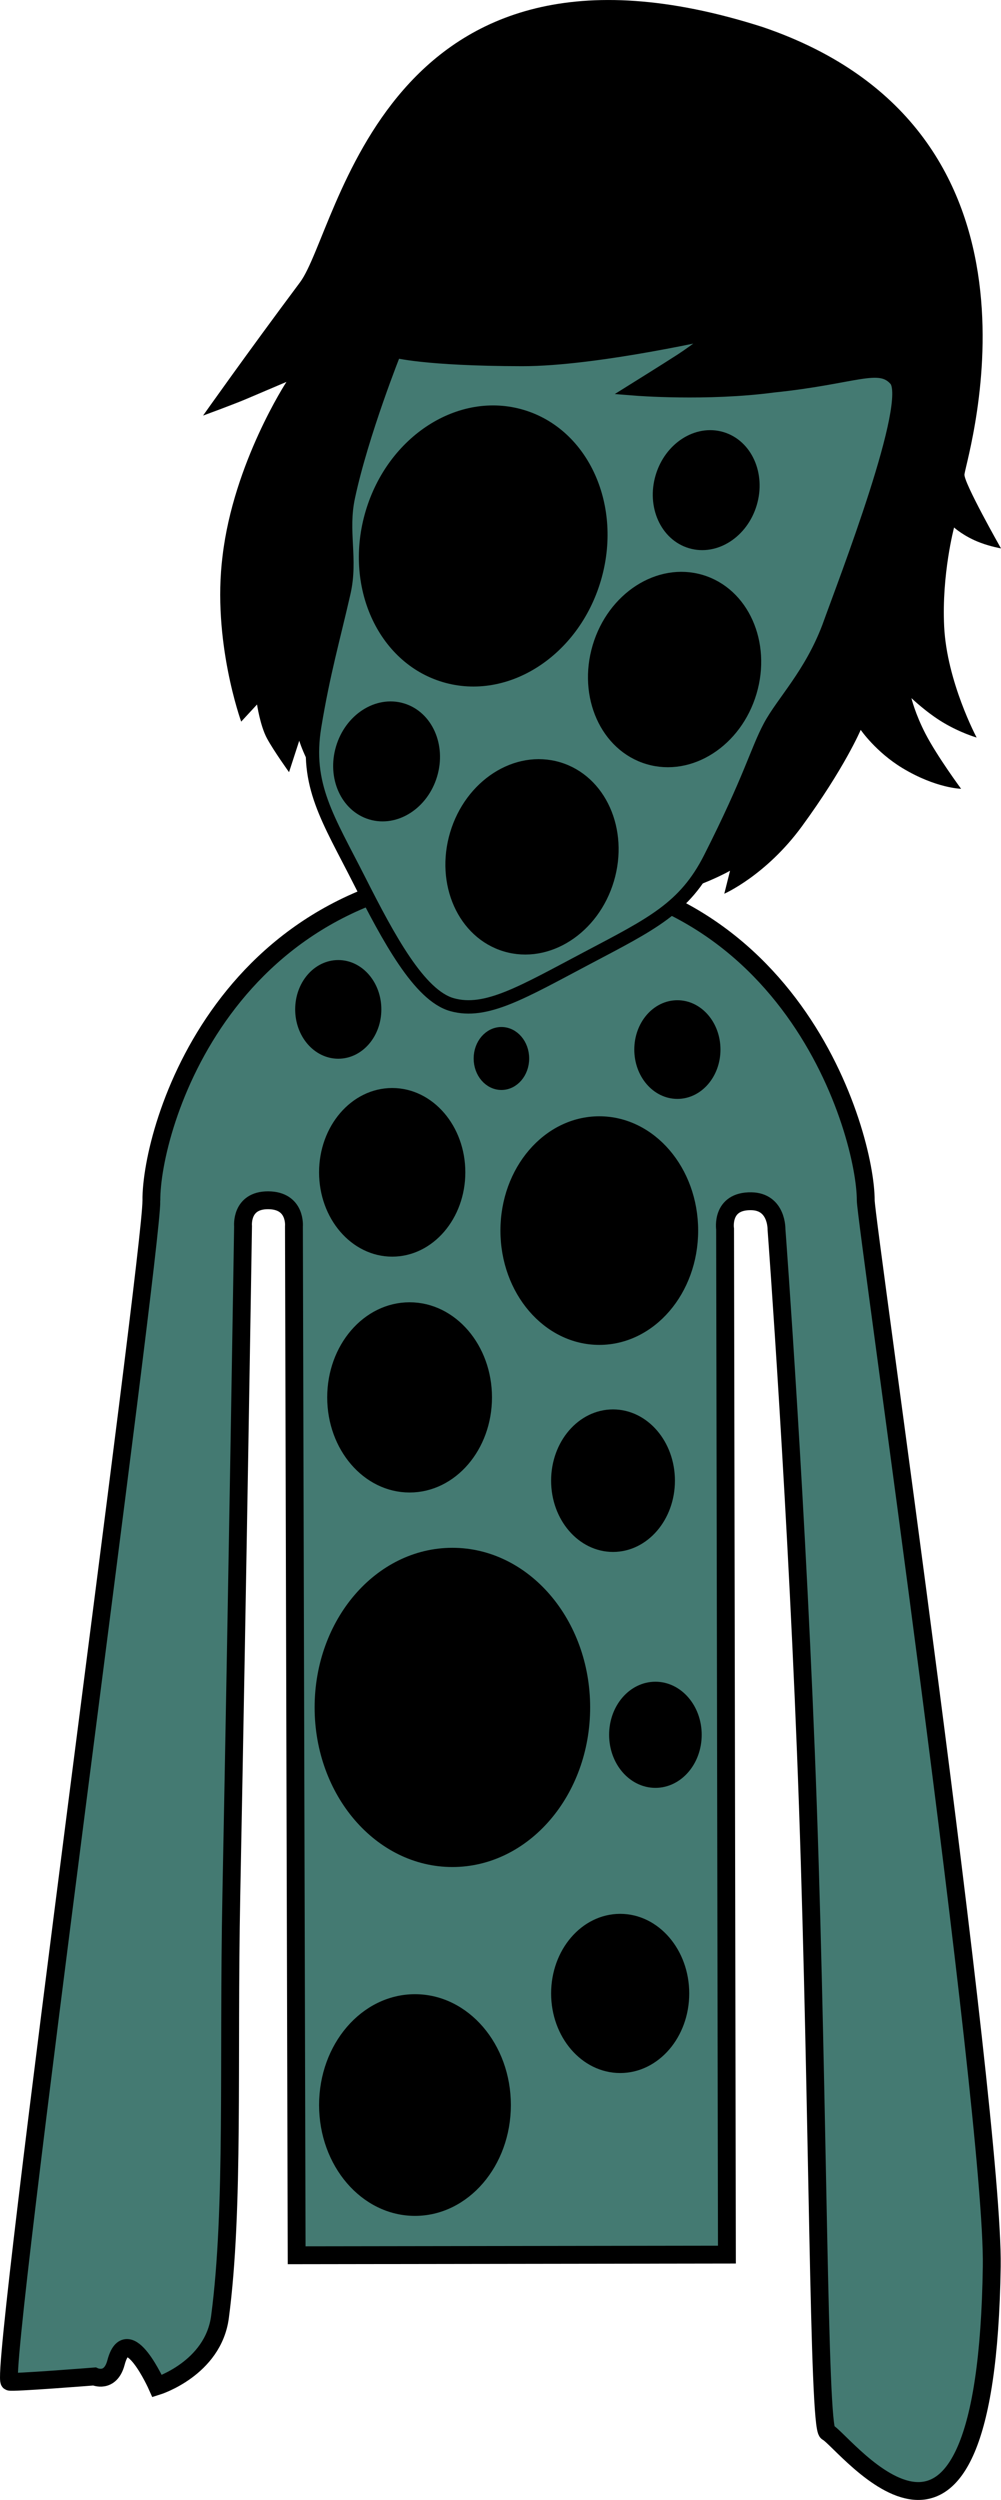 <svg version="1.1" xmlns="http://www.w3.org/2000/svg" xmlns:xlink="http://www.w3.org/1999/xlink" width="112.169" height="280.012" viewBox="0,0,112.169,280.012"><g transform="translate(-183.79,-51.893)"><g data-paper-data="{&quot;isPaintingLayer&quot;:true}" fill-rule="nonzero" stroke-linejoin="miter" stroke-miterlimit="10" stroke-dasharray="" stroke-dashoffset="0" style="mix-blend-mode: normal"><path d="M200.752,186.38c-0.055,-8.153 8.187,-36.761 40.202,-36.921c31.602,-0.158 39.857,29.487 39.849,36.897c-0.004,2.251 14.369,102.23 14.119,119.397c-0.601,41.227 -16.411,19.607 -18.418,18.559c-1.023,-0.534 -0.991,-35.767 -2.182,-70.063c-1.137,-32.754 -3.52,-64.654 -3.52,-64.654c0,0 0.075,-3.099 -2.816,-3.154c-3.434,-0.065 -2.945,3.116 -2.945,3.116l0.205,114.87l-48.214,0.072l-0.305,-115.233c0,0 0.279,-2.919 -2.886,-2.934c-3.111,-0.015 -2.816,2.909 -2.816,2.909c0,0 -0.617,39.352 -1.314,75.009c-0.367,18.744 0.33,35.02 -1.269,47.155c-0.765,5.805 -7.042,7.755 -7.042,7.755c0,0 -3.327,-7.493 -4.612,-2.641c-0.632,2.386 -2.423,1.556 -2.423,1.556c0,0 -9.315,0.738 -9.514,0.58c-1.202,-0.947 15.942,-126.259 15.902,-132.275z" fill="#447a72" stroke="#000000" stroke-width="2" stroke-linecap="butt"/><path d="M295.959,113.319c0,0 -1.121,-0.194 -2.293,-0.631c-1.849,-0.689 -2.965,-1.712 -2.965,-1.712c0,0 -1.401,5.265 -1.111,11.101c0.306,6.181 3.639,12.427 3.639,12.427c0,0 -1.745,-0.492 -3.711,-1.658c-1.885,-1.117 -3.596,-2.758 -3.596,-2.758c0,0 0.408,1.737 1.574,3.992c1.309,2.531 3.992,6.164 3.992,6.164c0,0 -2.815,-0.053 -6.56,-2.311c-2.988,-1.802 -4.689,-4.289 -4.689,-4.289c0,0 -1.803,4.26 -6.595,10.812c-4.021,5.497 -8.692,7.542 -8.692,7.542l0.645,-2.578c0,0 -12.331,7.203 -28.033,2.8c-16.615,-4.789 -20.241,-17.362 -20.241,-17.362l-1.144,3.524c0,0 -1.699,-2.36 -2.466,-3.772c-0.767,-1.412 -1.12,-3.81 -1.12,-3.81l-1.776,1.921c0,0 -3.29,-9.058 -2.084,-18.591c1.243,-10.425 7.156,-19.462 7.156,-19.462c0,0 -3.08,1.315 -4.541,1.932c-1.566,0.661 -4.804,1.841 -4.804,1.841c0,0 4.881,-6.915 10.862,-14.923c4.362,-5.84 9.312,-42.201 51.835,-28.6c34.237,11.644 22.948,47.83 22.623,50.102c-0.124,0.866 4.095,8.3 4.095,8.3z" data-paper-data="{&quot;index&quot;:null}" fill="#000000" stroke="none" stroke-width="1.5" stroke-linecap="butt"/><path d="M222.83,107.553c1.526,-7.155 5.212,-16.347 5.212,-16.347c0,0 3.281,0.933 14.233,0.953c8.414,0.016 22.399,-3.236 22.399,-3.236c0,0 -2.927,2.265 -4.538,3.304c-1.712,1.105 -5.128,3.235 -5.128,3.235c0,0 7.988,0.636 15.414,-0.349c9.221,-0.946 11.879,-2.782 13.722,-0.71c2.176,2.445 -5.622,22.514 -7.505,27.753c-2.02,5.314 -5.136,8.383 -6.589,11.103c-1.453,2.72 -2.142,5.765 -6.687,14.745c-2.837,5.604 -6.533,7.368 -13.783,11.196c-7.25,3.828 -11.316,6.288 -15.131,5.225c-3.672,-1.023 -7.111,-7.436 -10.397,-13.924c-3.499,-6.909 -6.09,-10.655 -4.996,-17.281c0.985,-5.967 2.08,-9.719 3.271,-14.936c0.87,-3.813 -0.33,-6.822 0.503,-10.73z" fill="#447a72" stroke="#000000" stroke-width="1.5" stroke-linecap="butt"/><path d="M278.135,119.25c0,0 2.7,-0.035 1.417,2.8c-2.299,5.083 -6.548,6.869 -6.548,6.869" data-paper-data="{&quot;index&quot;:null}" fill="none" stroke="#000000" stroke-width="0.25" stroke-linecap="round"/><path d="M250.557,116.801c-2.413,8.114 -10.02,13.012 -16.99,10.939c-6.97,-2.073 -10.664,-10.332 -8.25,-18.446c2.413,-8.114 10.02,-13.012 16.99,-10.939c6.97,2.073 10.664,10.332 8.25,18.446z" fill="#000000" stroke="#000000" stroke-width="1.15" stroke-linecap="butt"/><path d="M252.031,150.433c-1.65,5.546 -6.849,8.894 -11.614,7.477c-4.764,-1.417 -7.289,-7.062 -5.639,-12.609c1.65,-5.546 6.849,-8.894 11.614,-7.477c4.764,1.417 7.289,7.062 5.639,12.609z" fill="#000000" stroke="#000000" stroke-width="1.15" stroke-linecap="butt"/><path d="M268.009,129.451c-1.65,5.546 -6.849,8.894 -11.614,7.477c-4.764,-1.417 -7.289,-7.062 -5.639,-12.609c1.65,-5.546 6.849,-8.894 11.614,-7.477c4.764,1.417 7.289,7.062 5.639,12.609z" fill="#000000" stroke="#000000" stroke-width="1.15" stroke-linecap="butt"/><path d="M232.221,138.697c-0.978,3.287 -4.059,5.271 -6.882,4.431c-2.823,-0.84 -4.32,-4.185 -3.342,-7.472c0.978,-3.287 4.059,-5.271 6.882,-4.431c2.823,0.84 4.32,4.185 3.342,7.472z" fill="#000000" stroke="#000000" stroke-width="1.15" stroke-linecap="butt"/><path d="M268.036,108.313c-0.978,3.287 -4.059,5.271 -6.882,4.431c-2.823,-0.84 -4.32,-4.185 -3.342,-7.472c0.978,-3.287 4.059,-5.271 6.882,-4.431c2.823,0.84 4.32,4.185 3.342,7.472z" fill="#000000" stroke="#000000" stroke-width="1.15" stroke-linecap="butt"/><path d="M238.345,208.412c0,5.566 -3.876,10.078 -8.657,10.078c-4.781,0 -8.657,-4.512 -8.657,-10.078c0,-5.566 3.876,-10.078 8.657,-10.078c4.781,0 8.657,4.512 8.657,10.078z" fill="#000000" stroke="#000000" stroke-width="1.15" stroke-linecap="butt"/><path d="M258.845,217.74c0,4.091 -2.848,7.407 -6.362,7.407c-3.514,0 -6.362,-3.316 -6.362,-7.407c0,-4.091 2.848,-7.407 6.362,-7.407c3.514,0 6.362,3.316 6.362,7.407z" fill="#000000" stroke="#000000" stroke-width="1.15" stroke-linecap="butt"/><path d="M261.448,189.728c0,6.753 -4.702,12.228 -10.503,12.228c-5.801,0 -10.503,-5.474 -10.503,-12.228c0,-6.753 4.702,-12.228 10.503,-12.228c5.801,0 10.503,5.474 10.503,12.228z" fill="#000000" stroke="#000000" stroke-width="1.15" stroke-linecap="butt"/><path d="M249.345,243.136c0,9.556 -6.654,17.302 -14.862,17.302c-8.208,0 -14.862,-7.746 -14.862,-17.302c0,-9.556 6.654,-17.302 14.862,-17.302c8.208,0 14.862,7.746 14.862,17.302z" fill="#000000" stroke="#000000" stroke-width="1.15" stroke-linecap="butt"/><path d="M240.461,287.673c0,6.539 -4.553,11.84 -10.17,11.84c-5.617,0 -10.17,-5.301 -10.17,-11.84c0,-6.539 4.553,-11.84 10.17,-11.84c5.617,0 10.17,5.301 10.17,11.84z" fill="#000000" stroke="#000000" stroke-width="1.15" stroke-linecap="butt"/><path d="M260.448,275.173c0,4.606 -3.207,8.34 -7.163,8.34c-3.956,0 -7.163,-3.734 -7.163,-8.34c0,-4.606 3.207,-8.34 7.163,-8.34c3.956,0 7.163,3.734 7.163,8.34z" fill="#000000" stroke="#000000" stroke-width="1.15" stroke-linecap="butt"/><path d="M261.845,246.203c0,2.965 -2.065,5.369 -4.612,5.369c-2.547,0 -4.612,-2.404 -4.612,-5.369c0,-2.965 2.065,-5.369 4.612,-5.369c2.547,0 4.612,2.404 4.612,5.369z" fill="#000000" stroke="#000000" stroke-width="1.15" stroke-linecap="butt"/><path d="M235.358,183.203c0,4.898 -3.411,8.869 -7.619,8.869c-4.208,0 -7.619,-3.971 -7.619,-8.869c0,-4.898 3.411,-8.869 7.619,-8.869c4.208,0 7.619,3.971 7.619,8.869z" fill="#000000" stroke="#000000" stroke-width="1.15" stroke-linecap="butt"/><path d="M263.948,169.452c0,2.735 -1.904,4.951 -4.253,4.951c-2.349,0 -4.253,-2.217 -4.253,-4.951c0,-2.735 1.904,-4.951 4.253,-4.951c2.349,0 4.253,2.217 4.253,4.951z" fill="#000000" stroke="#000000" stroke-width="1.15" stroke-linecap="butt"/><path d="M242.512,170.452c0,1.63 -1.135,2.951 -2.535,2.951c-1.4,0 -2.535,-1.321 -2.535,-2.951c0,-1.63 1.135,-2.951 2.535,-2.951c1.4,0 2.535,1.321 2.535,2.951z" fill="#000000" stroke="#000000" stroke-width="1.15" stroke-linecap="butt"/><path d="M225.948,164.952c0,2.735 -1.904,4.951 -4.253,4.951c-2.349,0 -4.253,-2.217 -4.253,-4.951c0,-2.735 1.904,-4.951 4.253,-4.951c2.349,0 4.253,2.217 4.253,4.951z" fill="#000000" stroke="#000000" stroke-width="1.15" stroke-linecap="butt"/></g></g></svg>